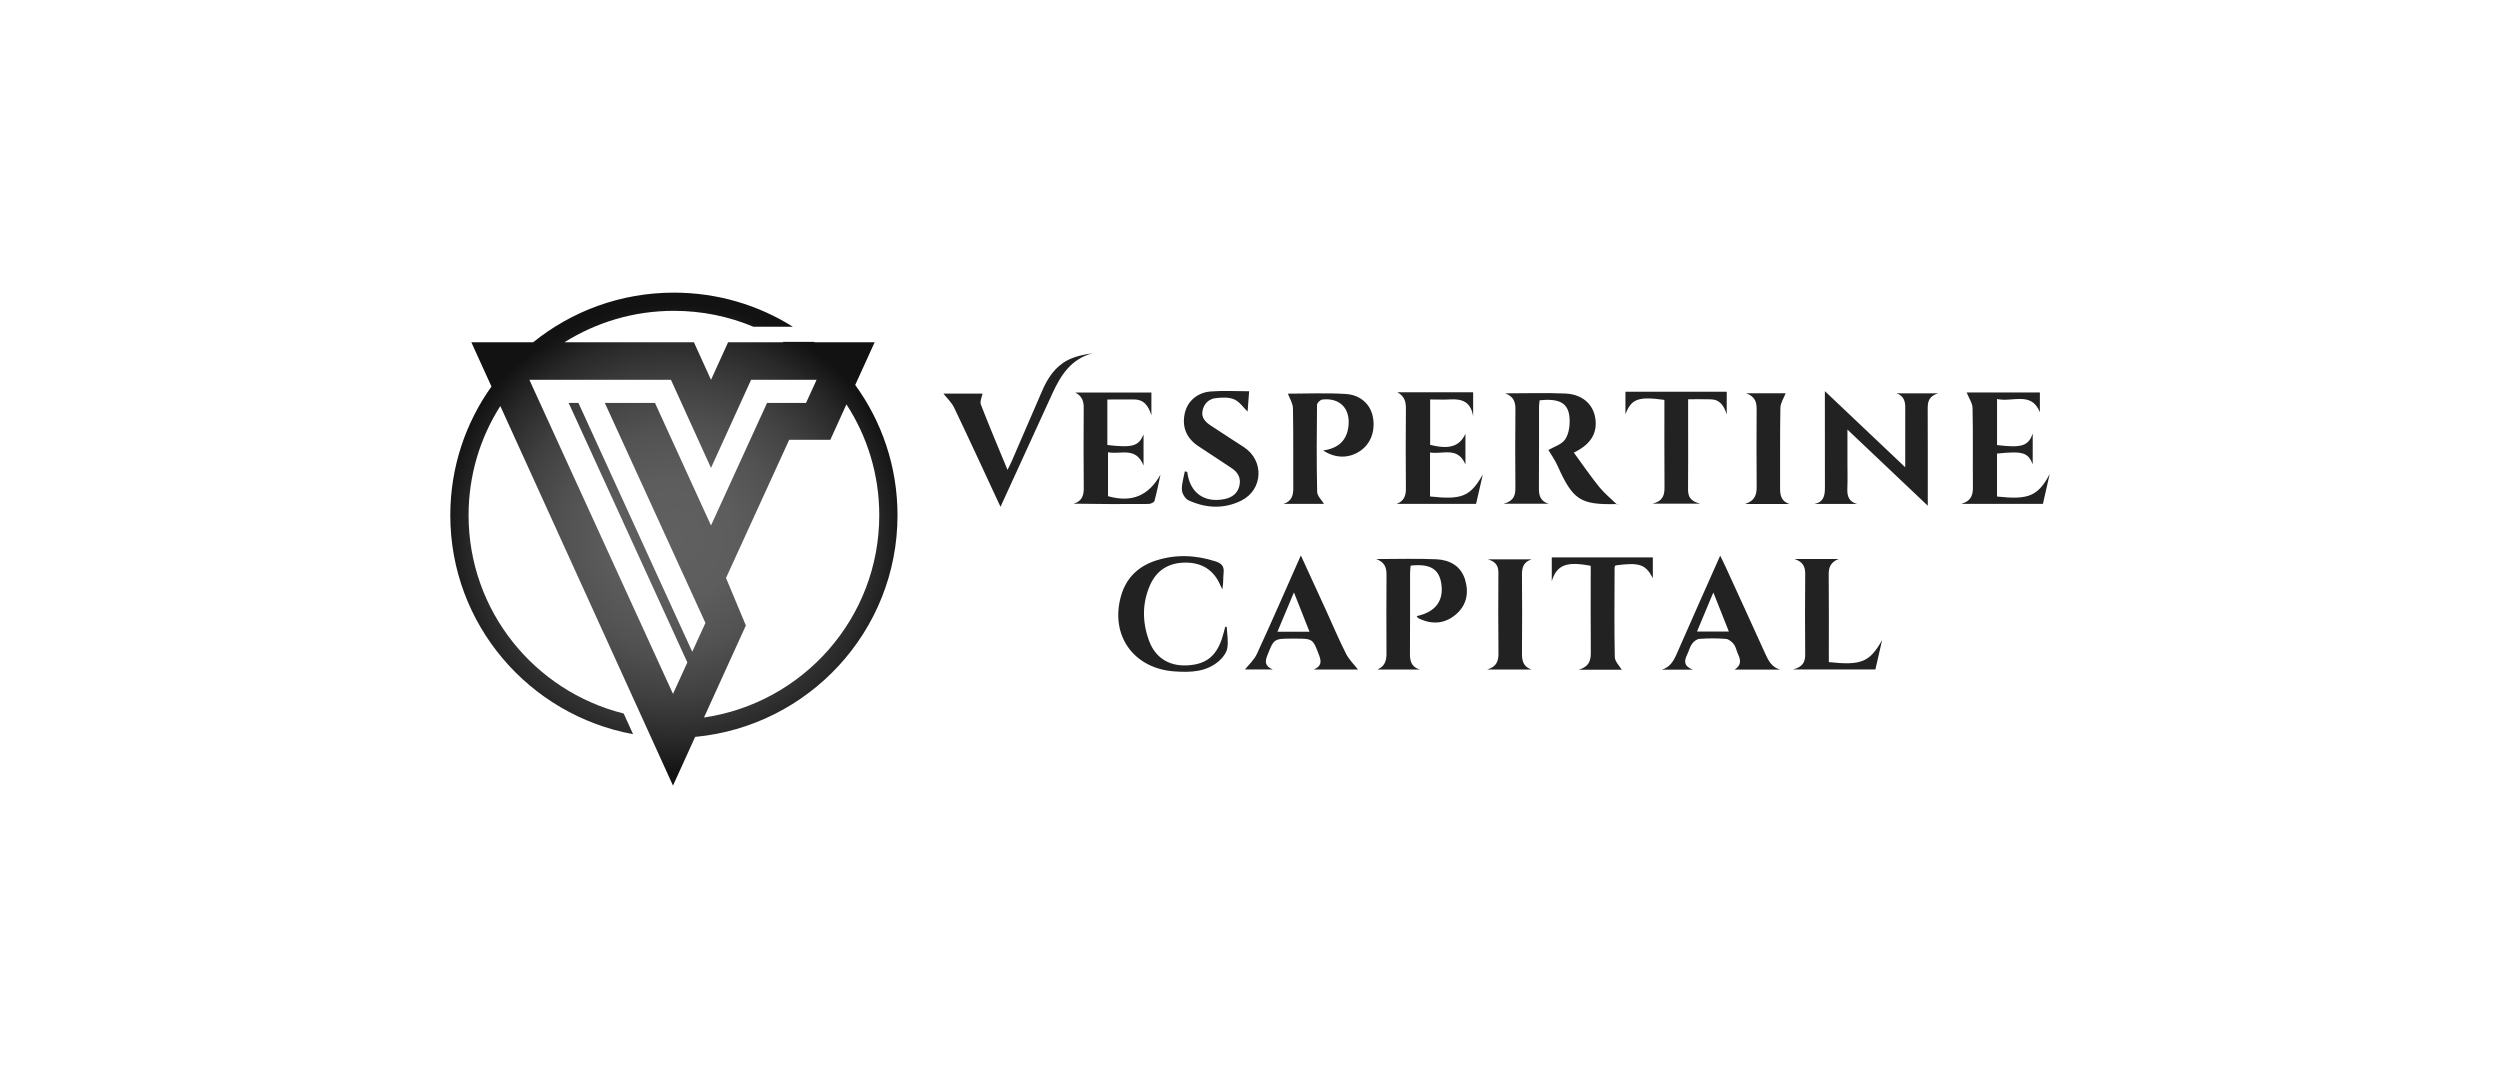 <svg width="262" height="113" viewBox="0 0 262 113" fill="none" xmlns="http://www.w3.org/2000/svg">
<path d="M169.444 52.858C169.432 52.846 169.423 52.837 169.411 52.825C169.476 52.822 169.538 52.822 169.603 52.82C169.631 52.82 169.66 52.808 169.444 52.858ZM161.278 51.211C161.301 48.347 161.285 45.486 161.29 42.622C161.29 42.393 161.33 42.166 161.352 41.949C163.401 41.734 164.355 42.23 164.482 43.739C164.547 44.498 164.442 45.422 164.041 46.028C163.67 46.593 162.807 46.839 162.272 47.159C162.541 47.617 162.953 48.19 163.236 48.822C164.835 52.383 165.607 52.92 169.411 52.825C168.821 52.254 168.131 51.691 167.584 51.013C166.647 49.853 165.806 48.617 164.938 47.433C166.693 46.591 167.452 45.4 167.179 43.777C166.932 42.319 165.796 41.316 164.029 41.24C162.001 41.154 159.966 41.221 157.749 41.221C158.658 41.569 158.823 42.154 158.816 42.901C158.787 45.646 158.789 48.39 158.813 51.133C158.821 51.923 158.624 52.524 157.576 52.789C159.302 52.789 160.798 52.789 162.294 52.789C161.481 52.545 161.27 51.989 161.278 51.211ZM199.669 42.686C199.66 44.207 199.667 45.729 199.667 47.25C199.667 47.736 199.667 48.223 199.667 48.968C196.723 46.18 193.995 43.598 191.246 40.992C191.246 44.474 191.239 47.813 191.251 51.149C191.253 51.966 191.093 52.624 190.158 52.81C191.646 52.81 193.133 52.81 194.621 52.81C193.753 52.586 193.566 51.98 193.602 51.183C193.641 50.319 193.612 49.453 193.612 48.589C193.612 47.474 193.612 46.362 193.612 45.02C196.534 47.789 199.269 50.381 202.031 52.999C202.031 49.543 202.04 46.183 202.023 42.822C202.021 42.118 202.126 41.524 203.121 41.221C201.491 41.221 200.122 41.221 198.751 41.221C199.475 41.464 199.674 42.001 199.669 42.686ZM150.529 58.612C148.503 58.519 146.471 58.589 144.225 58.589C145.157 58.93 145.31 59.526 145.306 60.257C145.286 62.997 145.289 65.737 145.303 68.479C145.308 69.226 145.14 69.834 144.352 70.164C145.833 70.164 147.314 70.164 148.793 70.164C147.947 69.913 147.756 69.314 147.763 68.519C147.787 65.689 147.77 62.861 147.775 60.03C147.775 59.775 147.815 59.517 147.837 59.278C149.872 59.051 150.819 59.629 151.052 61.18C151.32 62.975 150.423 64.152 148.479 64.565C148.506 64.617 148.52 64.682 148.561 64.717C148.626 64.775 148.705 64.822 148.786 64.858C150.136 65.472 151.428 65.364 152.559 64.409C153.707 63.441 153.957 62.137 153.54 60.751C153.103 59.302 151.922 58.677 150.529 58.612ZM141.034 41.288C138.937 41.159 136.825 41.257 134.972 41.257C135.144 41.734 135.492 42.259 135.502 42.794C135.557 45.593 135.514 48.393 135.535 51.192C135.542 51.982 135.31 52.557 134.507 52.806C135.991 52.806 137.472 52.806 138.754 52.806C138.527 52.421 138.047 51.985 138.038 51.538C137.971 48.503 137.99 45.462 138.023 42.424C138.026 42.23 138.368 41.894 138.579 41.87C140.428 41.665 141.533 42.822 141.317 44.674C141.14 46.195 140.224 46.994 138.661 47.209C139.96 48.061 141.367 48.054 142.539 47.264C143.668 46.503 144.174 45.116 143.863 43.627C143.609 42.381 142.58 41.381 141.034 41.288ZM209.287 52.037C209.287 50.536 209.287 49.032 209.287 47.534C212.024 47.254 212.518 47.429 213.028 48.648C213.028 48.111 213.028 47.577 213.028 47.04C213.028 46.503 213.028 45.966 213.028 45.431C212.578 46.736 211.883 46.961 209.291 46.643C209.291 45.083 209.291 43.519 209.291 41.815C210.909 42.183 212.894 40.98 213.779 43.202C213.779 42.512 213.779 41.756 213.779 41.133C211.092 41.133 208.484 41.133 206.106 41.133C206.338 41.717 206.712 42.238 206.724 42.765C206.784 45.507 206.734 48.252 206.762 50.997C206.772 51.813 206.635 52.483 205.554 52.803C208.539 52.803 211.291 52.803 214.1 52.803C214.337 51.751 214.575 50.713 214.809 49.677C213.563 52.032 212.561 52.386 209.287 52.037ZM111.881 37.751C110.586 38.424 109.805 39.608 109.234 40.92C108.165 43.379 107.108 45.842 106.044 48.3C105.931 48.56 105.799 48.81 105.588 49.245C104.598 46.846 103.661 44.636 102.796 42.4C102.671 42.078 102.903 41.622 102.968 41.247C101.635 41.247 100.142 41.247 98.869 41.247C99.219 41.698 99.725 42.161 100.001 42.736C101.631 46.147 103.208 49.581 104.852 53.114C106.715 49.044 108.505 45.126 110.303 41.207C111.176 39.307 112.259 37.617 114.496 37.02C113.573 37.157 112.669 37.343 111.881 37.751ZM112.513 52.787C115.162 52.83 117.765 52.837 120.369 52.815C120.584 52.813 120.944 52.655 120.987 52.5C121.239 51.591 121.416 50.663 121.618 49.741C120.362 51.968 118.619 52.698 116.121 52.001C116.121 50.488 116.121 48.985 116.121 47.395C117.437 47.67 119.019 46.753 119.844 48.784C119.844 48.066 119.844 47.572 119.844 47.075C119.844 46.562 119.844 46.047 119.844 45.534C119.326 46.744 118.731 46.947 116.049 46.636C116.049 45.882 116.049 45.114 116.049 44.345C116.049 43.548 116.049 42.753 116.049 41.868C117.046 41.868 117.938 41.875 118.827 41.865C119.863 41.856 120.354 42.503 120.666 43.534C120.666 42.591 120.666 41.818 120.666 41.135C117.952 41.135 115.32 41.135 112.691 41.135C113.424 41.529 113.578 42.071 113.573 42.763C113.556 45.567 113.547 48.371 113.578 51.173C113.585 51.977 113.35 52.541 112.513 52.787ZM149.867 52.03C149.867 50.529 149.867 49.025 149.867 47.419C151.195 47.651 152.765 46.751 153.578 48.677C153.578 47.548 153.578 46.538 153.578 45.467C152.948 46.801 151.874 47.121 149.879 46.622C149.879 45.059 149.879 43.493 149.879 41.865C150.63 41.865 151.318 41.896 152.001 41.858C153.199 41.791 154.134 42.087 154.386 43.627C154.386 42.596 154.386 41.787 154.386 41.109C151.692 41.109 149.069 41.109 146.447 41.109C147.183 41.522 147.346 42.08 147.338 42.803C147.314 45.608 147.312 48.412 147.338 51.214C147.346 51.992 147.104 52.531 146.36 52.808C149.112 52.808 151.862 52.808 154.693 52.808C154.93 51.772 155.165 50.744 155.4 49.715C154.093 52.04 153.207 52.395 149.867 52.03ZM141.063 68.507C141.386 69.147 141.938 69.672 142.319 70.164H137.695C138.517 69.801 138.476 69.305 138.256 68.713C137.587 66.932 137.599 66.927 135.717 66.927H135.449C133.498 66.927 133.505 66.932 132.802 68.727C132.57 69.316 132.546 69.813 133.39 70.161H130.47C130.83 69.705 131.424 69.18 131.726 68.524C133.284 65.145 134.766 61.729 136.329 58.207C137.235 60.185 138.105 62.073 138.97 63.963C139.663 65.481 140.308 67.023 141.063 68.507ZM137.237 66.207C136.698 64.841 136.194 63.569 135.605 62.083C134.974 63.586 134.449 64.837 133.874 66.207H137.237ZM186.55 70.171H181.792C182.499 69.727 182.437 69.18 182.159 68.584C181.993 68.235 181.931 67.82 181.708 67.519C181.514 67.261 181.171 66.978 180.874 66.956C179.951 66.882 179.018 66.889 178.096 66.954C177.82 66.973 177.491 67.235 177.321 67.479C177.084 67.813 176.993 68.242 176.808 68.615C176.497 69.252 176.439 69.808 177.4 70.18H174.15C175.013 69.937 175.392 69.273 175.722 68.517C177.216 65.106 178.733 61.708 180.275 58.233C180.471 58.639 180.658 58.999 180.826 59.369C182.216 62.405 183.609 65.438 184.985 68.479C185.32 69.223 185.673 69.923 186.55 70.171ZM181.185 66.183C180.636 64.803 180.133 63.536 179.558 62.09C178.937 63.569 178.405 64.846 177.846 66.183H181.185ZM128.406 65.691C128.286 66.118 128.188 66.55 128.044 66.97C127.407 68.849 126.297 69.665 124.319 69.734C122.493 69.799 121.076 68.923 120.426 67.164C119.709 65.226 119.678 63.245 120.522 61.326C121.215 59.748 122.502 58.97 124.214 58.961C125.93 58.951 127.193 59.708 127.886 61.319C127.951 61.469 128.027 61.617 128.097 61.765C128.224 61.161 128.176 60.579 128.236 60.004C128.303 59.343 128.013 59.04 127.419 58.844C125.309 58.157 123.185 58.066 121.076 58.767C119.264 59.369 118.012 60.586 117.483 62.455C116.313 66.574 118.787 70.066 123.092 70.364C124.789 70.481 126.474 70.436 127.824 69.207C128.193 68.87 128.555 68.369 128.627 67.899C128.739 67.185 128.598 66.431 128.562 65.694C128.516 65.691 128.461 65.691 128.406 65.691ZM130.391 46.882C129.221 46.106 128.03 45.362 126.862 44.581C126.323 44.221 125.872 43.765 126.026 43.035C126.184 42.283 126.695 41.798 127.435 41.72C128.068 41.651 128.794 41.612 129.348 41.856C129.909 42.102 130.309 42.713 130.748 43.133C130.791 42.557 130.844 41.865 130.911 41.004C129.502 41.004 128.188 40.923 126.886 41.025C125.465 41.137 124.453 42.059 124.175 43.264C123.842 44.713 124.312 45.906 125.573 46.748C126.74 47.529 127.924 48.285 129.089 49.068C129.739 49.505 130.079 50.109 129.89 50.908C129.696 51.732 129.099 52.149 128.313 52.307C126.186 52.732 124.679 51.617 124.425 49.457C124.338 49.438 124.254 49.417 124.168 49.398C124.053 50.047 123.828 50.703 123.861 51.345C123.88 51.729 124.218 52.281 124.561 52.438C126.385 53.269 128.289 53.367 130.103 52.455C132.371 51.314 132.5 48.281 130.391 46.882ZM174.43 41.908C174.43 44.975 174.414 48.013 174.44 51.051C174.447 51.868 174.289 52.514 173.193 52.782C174.924 52.782 176.418 52.782 178.182 52.782C177.153 52.538 176.897 52.035 176.907 51.281C176.931 49.075 176.916 46.868 176.916 44.663C176.916 43.746 176.916 42.83 176.916 41.844C177.784 41.844 178.553 41.822 179.323 41.849C180.258 41.88 180.677 42.541 180.962 43.433C180.962 42.526 180.962 41.758 180.962 41.054C177.405 41.054 173.891 41.054 170.346 41.054C170.346 41.782 170.346 42.612 170.346 43.417C170.959 41.808 171.676 41.526 174.43 41.908ZM170.07 70.185C170.065 70.185 170.06 70.185 170.056 70.185C170.025 70.185 169.991 70.185 169.96 70.185C169.967 70.195 169.974 70.207 169.979 70.216C170.022 70.202 170.051 70.192 170.07 70.185ZM162.625 60.906C163.15 59.2 164.173 58.806 166.707 59.3C166.707 59.598 166.707 59.918 166.707 60.235C166.707 62.918 166.688 65.603 166.717 68.285C166.726 69.116 166.637 69.832 165.441 70.19C167.143 70.19 168.553 70.19 169.957 70.188C169.703 69.76 169.238 69.316 169.231 68.861C169.166 65.732 169.202 62.6 169.21 59.469C169.21 59.393 169.277 59.316 169.305 59.254C171.832 58.916 172.467 59.147 173.217 60.596C173.217 59.889 173.217 59.109 173.217 58.414C169.646 58.414 166.144 58.414 162.625 58.414C162.625 59.171 162.625 59.982 162.625 60.906ZM170.07 70.185C170.099 70.183 170.118 70.171 170.07 70.185V70.185ZM191.661 69.388C191.661 69.14 191.661 68.877 191.661 68.617C191.661 65.815 191.677 63.013 191.649 60.214C191.642 59.488 191.819 58.932 192.682 58.586C191.093 58.586 189.697 58.586 188.072 58.586C189.022 58.906 189.192 59.462 189.185 60.183C189.161 62.985 189.158 65.787 189.185 68.586C189.192 69.367 188.935 69.894 187.907 70.161C190.934 70.161 193.698 70.161 196.541 70.161C196.776 69.133 197.011 68.104 197.246 67.078C195.932 69.405 195.055 69.753 191.661 69.388ZM186.553 51.223C186.567 48.395 186.529 45.565 186.586 42.739C186.596 42.216 186.953 41.698 187.137 41.214C185.972 41.214 184.604 41.214 182.998 41.214C183.98 41.572 184.1 42.197 184.095 42.923C184.079 45.603 184.074 48.283 184.098 50.961C184.105 51.767 183.98 52.45 182.883 52.82C184.62 52.82 186.085 52.82 187.547 52.82C186.739 52.572 186.55 51.985 186.553 51.223ZM160.508 58.62C158.974 58.62 157.572 58.62 155.942 58.62C156.864 58.901 157.037 59.41 157.032 60.075C157.018 62.849 157.004 65.622 157.039 68.395C157.049 69.219 156.896 69.863 155.858 70.166C157.538 70.166 159.022 70.166 160.506 70.166C159.667 69.892 159.494 69.278 159.501 68.488C159.525 65.746 159.528 63.001 159.501 60.259C159.494 59.514 159.626 58.916 160.508 58.62Z" fill="#222222"/>
<path d="M94.059 54C94.059 48.9 92.415 44.184 89.627 40.346L91.665 35.866H85.37C85.353 35.852 85.336 35.84 85.32 35.825H82.024C82.045 35.84 82.064 35.852 82.086 35.866H76.306L74.513 39.806L72.721 35.866H59.163C62.483 33.782 66.411 32.575 70.625 32.575C73.579 32.575 76.393 33.167 78.955 34.241H83.09C79.48 31.976 75.206 30.668 70.625 30.668C65.038 30.668 59.908 32.615 55.881 35.866H49.394L51.506 40.508C48.79 44.317 47.191 48.973 47.191 54C47.191 65.429 55.447 74.94 66.344 76.94L65.364 74.778C56.022 72.441 49.107 64.026 49.107 54C49.107 49.79 50.327 45.861 52.434 42.551L70.529 82.331L72.852 77.226C84.751 76.109 94.059 66.136 94.059 54ZM70.316 39.806L71.416 42.224L74.513 49.038L77.613 42.224L78.713 39.806H85.579L84.473 42.224H80.389L74.513 55.069L68.641 42.224H63.384L73.929 65.284L72.548 68.305L60.62 42.224H59.596L72.035 69.424L70.529 72.718L55.481 39.806H70.316ZM73.778 75.195L78.167 65.549L76.086 60.57L82.709 46.088H87.019L88.707 42.377C90.883 45.725 92.147 49.716 92.147 54C92.144 64.766 84.169 73.677 73.778 75.195Z" fill="url(#paint0_radial_2602_10442)"/>
<defs>
<radialGradient id="paint0_radial_2602_10442" cx="0" cy="0" r="1" gradientUnits="userSpaceOnUse" gradientTransform="translate(70.626 56.499) scale(24.721 24.613)">
<stop stop-color="#606060"/>
<stop offset="0.253" stop-color="#5D5D5D"/>
<stop offset="0.469" stop-color="#525252"/>
<stop offset="0.673" stop-color="#404040"/>
<stop offset="0.867" stop-color="#282828"/>
<stop offset="1" stop-color="#121212"/>
</radialGradient>
</defs>
</svg>
